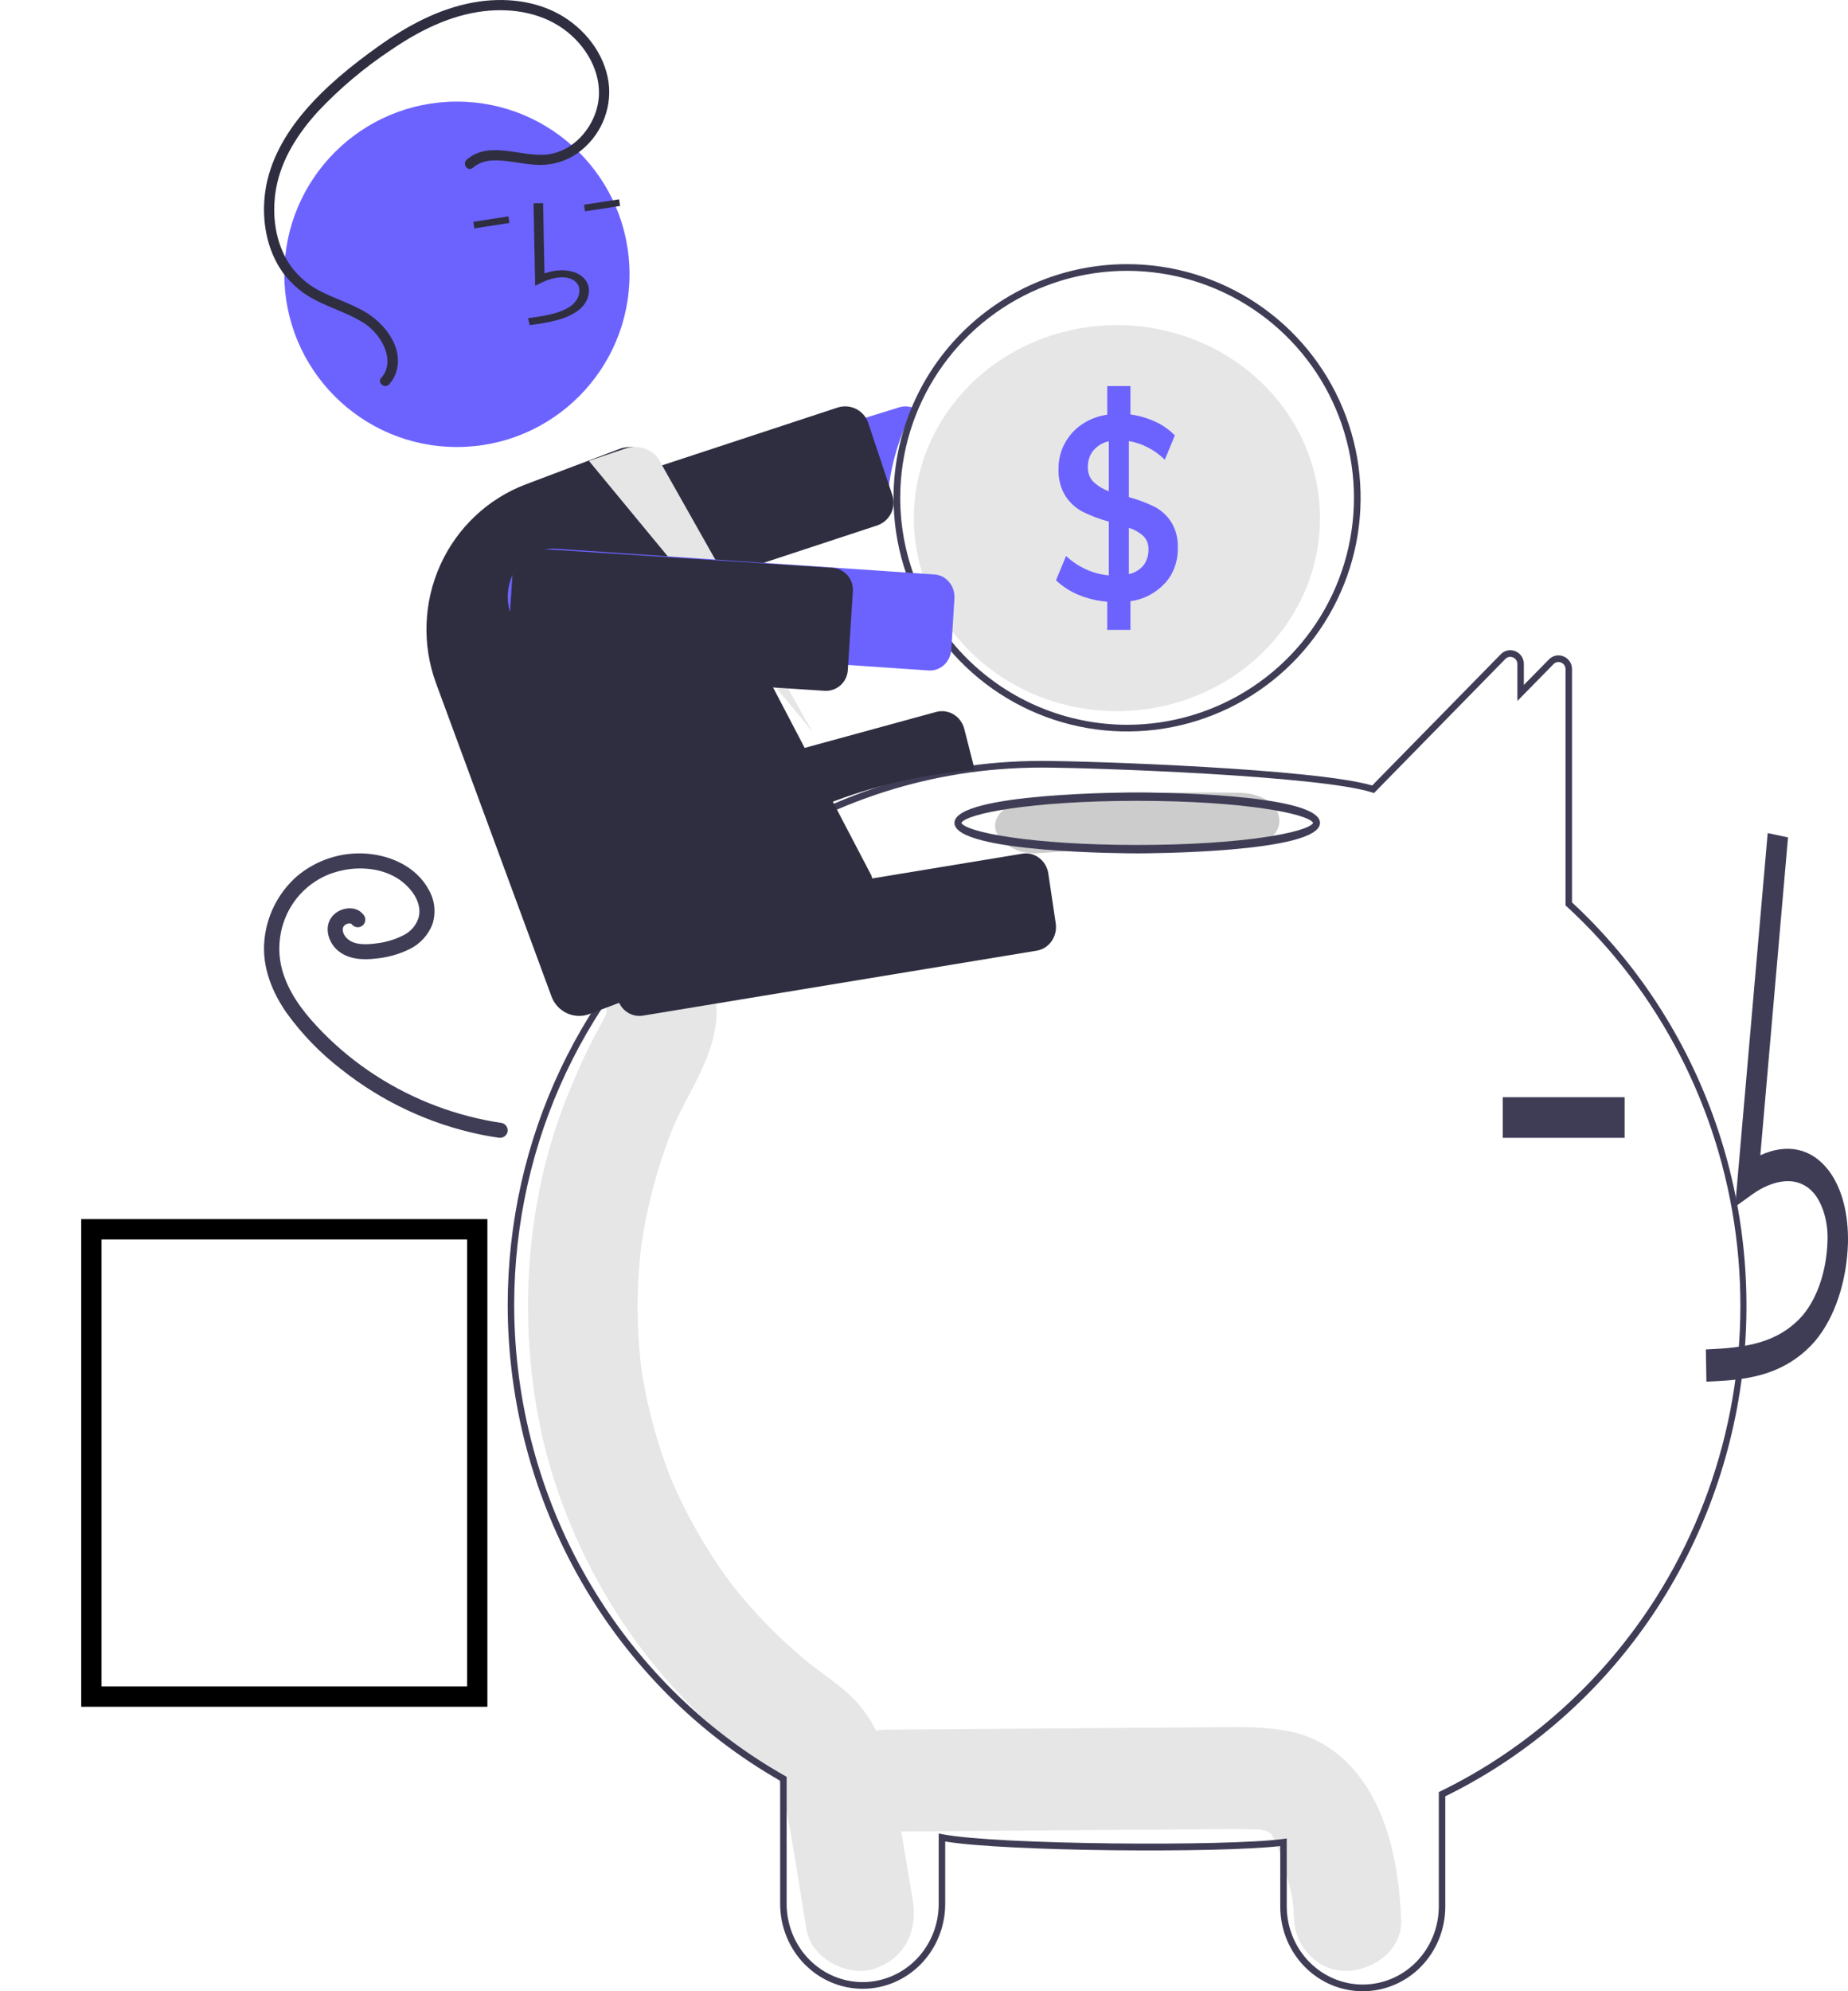 <svg width="91" height="98" viewBox="0 0 91 98" fill="none" xmlns="http://www.w3.org/2000/svg">
<g filter="url(#filter0_d)">
<rect x="4" y="56" width="20" height="24" fill="white"/>
<rect x="4.5" y="56.5" width="19" height="23" stroke="black"/>
</g>
<path d="M66.971 87.478C66.127 86.353 64.985 85.53 63.549 85.222C62.297 84.954 61.009 84.999 59.736 85.009L43.639 85.127C42.26 85.137 40.938 86.274 41.002 87.636C41.066 88.987 42.161 90.156 43.639 90.145C48.354 90.111 53.069 90.076 57.785 90.041C58.896 90.033 60.008 90.014 61.12 90.017C61.37 90.018 61.618 90.031 61.868 90.034C61.928 90.034 61.972 90.034 62.003 90.032C62.011 90.035 62.017 90.037 62.027 90.039C62.157 90.073 62.291 90.097 62.422 90.129C62.376 90.13 62.506 90.208 62.572 90.234C62.581 90.251 62.6 90.281 62.632 90.328C62.677 90.408 62.81 90.65 62.815 90.643C63.015 91.122 63.179 91.615 63.307 92.116C63.614 93.221 63.681 93.452 63.725 94.489C63.781 95.798 64.898 97.06 66.362 96.998C67.742 96.939 69.058 95.893 68.998 94.489C68.897 92.122 68.461 89.463 66.971 87.478Z" fill="#E6E6E6"/>
<path d="M44.944 93.497C44.633 91.653 44.328 89.808 44.011 87.966C43.689 86.096 43.032 84.384 41.544 83.157C41.147 82.829 40.734 82.523 40.321 82.218C40.175 82.111 40.03 82.004 39.886 81.894C39.877 81.887 39.872 81.883 39.864 81.877C39.849 81.864 39.83 81.848 39.804 81.827C39.184 81.314 38.585 80.778 38.014 80.208C37.508 79.702 37.023 79.175 36.56 78.626C36.445 78.488 36.331 78.35 36.218 78.21C36.199 78.186 36.094 78.055 36.026 77.969C35.962 77.882 35.845 77.727 35.825 77.7C35.694 77.518 35.565 77.334 35.438 77.149C34.574 75.883 33.825 74.545 33.202 73.15C33.14 73.012 33.08 72.873 33.021 72.733C33.005 72.69 32.984 72.635 32.957 72.562C32.832 72.224 32.706 71.886 32.591 71.544C32.347 70.818 32.137 70.081 31.962 69.333C31.875 68.964 31.797 68.593 31.727 68.219C31.691 68.028 31.658 67.835 31.626 67.643C31.621 67.611 31.591 67.403 31.573 67.286C31.56 67.168 31.535 66.959 31.532 66.926C31.512 66.732 31.494 66.538 31.479 66.343C31.444 65.906 31.421 65.467 31.408 65.028C31.387 64.247 31.402 63.467 31.451 62.686C31.479 62.248 31.519 61.81 31.569 61.373C31.572 61.347 31.574 61.325 31.576 61.306C31.579 61.287 31.583 61.264 31.587 61.237C31.623 60.996 31.662 60.755 31.705 60.514C31.867 59.603 32.079 58.7 32.339 57.809C32.462 57.388 32.595 56.971 32.739 56.556C32.804 56.373 32.87 56.19 32.938 56.007C32.934 56.019 33.139 55.507 33.141 55.49C33.954 53.611 35.284 51.898 35.286 49.764C35.287 48.32 34.037 46.936 32.573 47.002C31.843 47.029 31.152 47.332 30.646 47.847C30.14 48.363 29.858 49.05 29.86 49.764C29.86 49.797 29.86 49.825 29.86 49.852C29.846 49.897 29.835 49.934 29.825 49.967C29.666 50.304 29.472 50.624 29.298 50.953C28.821 51.852 28.415 52.781 28.028 53.724C27.395 55.258 26.911 56.848 26.582 58.471C25.866 62.027 25.81 65.68 26.418 69.256C27.47 75.526 30.939 81.528 35.761 85.563C36.179 85.913 36.608 86.251 37.041 86.583C37.22 86.72 37.401 86.855 37.582 86.988C37.668 87.052 38.023 87.326 37.867 87.193C38.203 87.473 38.344 87.615 38.431 87.821C38.443 87.869 38.46 87.933 38.483 88.022C38.544 88.255 38.602 88.487 38.65 88.724C39.07 90.788 39.362 92.888 39.712 94.966C39.953 96.394 41.751 97.323 43.05 96.895C44.561 96.397 45.203 95.027 44.944 93.497Z" fill="#E6E6E6"/>
<path d="M67.106 98C66.033 98.003 65.003 97.568 64.241 96.79C63.479 96.013 63.048 94.957 63.043 93.853V90.856C59.991 91.207 49.54 91.126 46.544 90.631V93.733C46.536 94.836 46.104 95.891 45.343 96.667C44.582 97.444 43.553 97.88 42.48 97.88C41.408 97.88 40.379 97.444 39.618 96.667C38.856 95.891 38.425 94.836 38.417 93.733V87.641C34.359 85.324 30.977 81.934 28.618 77.824C26.259 73.713 25.011 69.029 25 64.257C25 56.073 28.607 48.438 34.896 43.311C38.986 39.966 43.954 37.955 49.163 37.535C49.87 37.478 50.582 37.449 51.278 37.449C53.73 37.449 64.793 37.838 67.569 38.659L73.899 32.202C73.992 32.105 74.111 32.04 74.24 32.013C74.37 31.987 74.504 32 74.626 32.053C74.748 32.103 74.853 32.19 74.927 32.303C75.001 32.416 75.04 32.548 75.038 32.684V33.711L76.271 32.456C76.364 32.36 76.483 32.294 76.612 32.267C76.741 32.241 76.875 32.255 76.997 32.307C77.12 32.357 77.225 32.444 77.299 32.557C77.373 32.67 77.412 32.803 77.41 32.939V44.413C80.586 47.357 83.007 51.061 84.458 55.197C85.909 59.334 86.345 63.774 85.728 68.125C85.111 72.475 83.459 76.603 80.92 80.14C78.38 83.678 75.031 86.517 71.17 88.406V93.853C71.165 94.957 70.734 96.013 69.972 96.79C69.21 97.568 68.18 98.003 67.106 98ZM63.363 90.483V93.853C63.371 94.869 63.769 95.84 64.47 96.555C65.171 97.27 66.119 97.671 67.106 97.671C68.094 97.671 69.042 97.27 69.743 96.555C70.444 95.84 70.842 94.869 70.85 93.853V88.198L70.942 88.154C75.275 86.04 78.953 82.732 81.568 78.598C84.901 73.323 86.287 66.996 85.475 60.761C84.664 54.527 81.708 48.797 77.144 44.608L77.091 44.559V32.939C77.092 32.868 77.072 32.799 77.034 32.74C76.996 32.682 76.941 32.637 76.877 32.611C76.813 32.583 76.743 32.576 76.675 32.589C76.607 32.603 76.545 32.638 76.496 32.689L74.719 34.499V32.684C74.72 32.614 74.7 32.544 74.662 32.486C74.624 32.427 74.569 32.382 74.505 32.357C74.441 32.329 74.37 32.321 74.302 32.335C74.234 32.349 74.172 32.384 74.124 32.435L67.659 39.031L67.567 39.001C64.986 38.171 53.749 37.777 51.278 37.777C50.59 37.777 49.887 37.806 49.188 37.862C44.042 38.277 39.134 40.264 35.095 43.569C28.882 48.633 25.319 56.174 25.319 64.257C25.33 68.987 26.572 73.629 28.917 77.698C31.262 81.769 34.624 85.119 38.654 87.401L38.736 87.448V93.733C38.745 94.749 39.143 95.72 39.844 96.435C40.545 97.15 41.493 97.551 42.48 97.551C43.468 97.551 44.415 97.15 45.117 96.435C45.818 95.72 46.216 94.749 46.224 93.733V90.237L46.413 90.274C49.106 90.795 60.442 90.877 63.182 90.507L63.363 90.483Z" fill="#3F3D56"/>
<path d="M44.284 20.046L26.578 25.526C26.015 25.701 25.543 26.099 25.264 26.633C24.986 27.166 24.925 27.792 25.094 28.372C25.263 28.952 25.649 29.439 26.167 29.727C26.685 30.014 27.292 30.078 27.856 29.904L43.35 25.108L43.675 25.007C43.74 23.285 44.194 21.601 45 20.09C44.899 20.044 44.791 20.015 44.68 20.005C44.547 19.992 44.412 20.006 44.284 20.046Z" fill="#6C63FF"/>
<path d="M27.381 31C27.13 30.999 26.885 30.92 26.681 30.774C26.477 30.628 26.325 30.422 26.245 30.185L25.061 26.636C25.011 26.488 24.992 26.331 25.003 26.175C25.015 26.02 25.057 25.868 25.127 25.728C25.198 25.589 25.296 25.464 25.415 25.362C25.534 25.26 25.672 25.182 25.821 25.133L41.24 20.06C41.389 20.011 41.547 19.992 41.704 20.003C41.861 20.015 42.014 20.056 42.154 20.126C42.295 20.196 42.42 20.293 42.523 20.411C42.626 20.529 42.704 20.667 42.754 20.815L43.938 24.364C44.037 24.655 44.017 24.974 43.883 25.252C43.749 25.529 43.512 25.744 43.221 25.851C43.206 25.857 43.192 25.861 43.178 25.866L27.759 30.939C27.637 30.979 27.509 31 27.381 31Z" fill="#2F2E41"/>
<path d="M55.5 13C52.511 13.001 49.641 14.165 47.495 16.246C45.35 18.326 44.098 21.16 44.005 24.147C44.002 24.263 44 24.382 44 24.5C44 26.774 44.675 28.998 45.938 30.889C47.202 32.78 48.998 34.254 51.099 35.125C53.2 35.995 55.513 36.223 57.743 35.779C59.974 35.335 62.023 34.24 63.632 32.632C65.24 31.023 66.335 28.974 66.779 26.744C67.223 24.513 66.995 22.201 66.125 20.099C65.254 17.998 63.78 16.202 61.889 14.938C59.998 13.675 57.775 13 55.5 13ZM55.5 35.671C52.538 35.668 49.698 34.49 47.604 32.396C45.51 30.302 44.332 27.462 44.329 24.5C44.329 24.347 44.332 24.196 44.338 24.047C44.427 21.858 45.158 19.744 46.438 17.968C47.719 16.191 49.494 14.83 51.542 14.054C53.59 13.278 55.821 13.121 57.957 13.603C60.094 14.085 62.042 15.184 63.558 16.763C65.075 18.343 66.094 20.334 66.489 22.488C66.883 24.643 66.636 26.865 65.777 28.88C64.918 30.895 63.486 32.613 61.659 33.82C59.832 35.028 57.69 35.672 55.5 35.671Z" fill="#3F3D56"/>
<path d="M65 25.5C65 28.02 63.946 30.436 62.071 32.218C60.196 33.999 57.652 35 55 35C52.348 35 49.804 33.999 47.929 32.218C46.054 30.436 45 28.02 45 25.5C45 25.199 45.015 24.903 45.044 24.61C45.285 22.178 46.503 19.928 48.444 18.327C50.385 16.725 52.901 15.896 55.469 16.011C58.037 16.125 60.46 17.175 62.235 18.942C64.01 20.709 65 23.058 65 25.5Z" fill="#E6E6E6"/>
<path d="M57.662 25.673C57.445 25.35 57.16 25.095 56.833 24.93C56.43 24.737 56.013 24.582 55.588 24.466V21.707C56.242 21.819 56.855 22.136 57.359 22.623L57.853 21.429C57.569 21.142 57.242 20.913 56.889 20.754C56.497 20.574 56.086 20.454 55.666 20.398V19H54.523V20.412C54.081 20.468 53.655 20.63 53.273 20.888C52.927 21.119 52.637 21.442 52.426 21.829C52.224 22.206 52.12 22.64 52.124 23.081C52.105 23.559 52.227 24.031 52.471 24.421C52.696 24.759 52.993 25.026 53.335 25.198C53.744 25.396 54.168 25.555 54.601 25.673V28.317C53.829 28.251 53.094 27.918 52.494 27.364L52 28.559C52.336 28.874 52.717 29.119 53.127 29.284C53.577 29.466 54.046 29.577 54.523 29.614V31H55.666V29.588C56.302 29.509 56.898 29.2 57.365 28.705C57.571 28.481 57.733 28.212 57.842 27.913C57.951 27.614 58.004 27.293 57.998 26.97C58.017 26.507 57.899 26.051 57.662 25.673ZM54.601 24.174C54.323 24.078 54.064 23.92 53.839 23.71C53.75 23.62 53.68 23.509 53.633 23.385C53.587 23.261 53.565 23.127 53.57 22.992C53.561 22.686 53.66 22.389 53.845 22.166C54.05 21.932 54.315 21.776 54.601 21.721V24.174ZM56.306 27.829C56.112 28.054 55.861 28.203 55.588 28.253V25.979C55.849 26.058 56.093 26.197 56.306 26.386C56.386 26.464 56.45 26.562 56.493 26.672C56.536 26.782 56.556 26.902 56.553 27.022C56.563 27.317 56.475 27.605 56.306 27.829Z" fill="#6C63FF"/>
<path d="M27.744 45C27.494 45 27.251 44.914 27.053 44.756C26.855 44.598 26.712 44.377 26.648 44.126L26.037 41.736C25.961 41.435 26.003 41.116 26.154 40.847C26.305 40.579 26.553 40.383 26.843 40.303L46.099 35.038C46.389 34.96 46.698 35.003 46.957 35.16C47.217 35.316 47.406 35.573 47.483 35.873L48 37.898L47.903 37.906C42.965 38.304 38.239 40.156 34.287 43.245L34.258 43.259L28.032 44.961C27.938 44.987 27.842 45 27.744 45Z" fill="#2F2E41"/>
<path d="M24.726 55.271C22.5 54.944 20.371 54.142 18.485 52.922C17.55 52.317 16.685 51.613 15.904 50.821C15.134 50.038 14.397 49.15 14.016 48.108C13.649 47.144 13.668 46.077 14.069 45.127C14.464 44.182 15.22 43.432 16.17 43.042C17.125 42.663 18.28 42.622 19.209 43.037C19.653 43.231 20.036 43.538 20.321 43.928C20.453 44.108 20.551 44.31 20.609 44.525C20.664 44.719 20.669 44.925 20.624 45.122C20.569 45.319 20.473 45.502 20.342 45.658C20.21 45.815 20.047 45.942 19.862 46.031C19.456 46.238 19.015 46.372 18.562 46.426C18.105 46.488 17.45 46.544 17.083 46.179C17.008 46.107 16.948 46.02 16.909 45.923C16.881 45.85 16.872 45.77 16.881 45.692C16.876 45.726 16.903 45.617 16.902 45.621C16.896 45.637 16.871 45.677 16.907 45.616C16.918 45.596 16.93 45.577 16.944 45.559C16.932 45.574 16.905 45.6 16.953 45.556C16.992 45.513 17.043 45.482 17.099 45.466C17.121 45.459 17.143 45.454 17.165 45.448C17.221 45.433 17.109 45.449 17.167 45.447C17.189 45.447 17.211 45.447 17.233 45.446C17.29 45.444 17.178 45.431 17.232 45.444C17.253 45.45 17.274 45.455 17.294 45.461C17.339 45.475 17.262 45.428 17.293 45.464C17.329 45.505 17.256 45.424 17.296 45.464C17.316 45.483 17.335 45.504 17.353 45.526C17.424 45.595 17.519 45.634 17.618 45.634C17.717 45.634 17.812 45.595 17.882 45.526C17.95 45.455 17.988 45.361 17.988 45.263C17.988 45.165 17.95 45.071 17.882 45C17.513 44.544 16.785 44.657 16.412 45.041C15.936 45.532 16.125 46.309 16.587 46.738C17.111 47.222 17.853 47.256 18.527 47.175C19.096 47.12 19.651 46.964 20.165 46.714C20.676 46.464 21.075 46.034 21.286 45.508C21.381 45.228 21.415 44.93 21.386 44.635C21.357 44.34 21.265 44.055 21.117 43.798C20.522 42.684 19.29 42.113 18.073 42.014C17.446 41.966 16.815 42.041 16.218 42.236C15.62 42.431 15.068 42.743 14.592 43.152C13.675 43.974 13.11 45.116 13.014 46.341C12.908 47.611 13.403 48.844 14.125 49.869C14.88 50.91 15.781 51.839 16.802 52.625C18.796 54.21 21.135 55.309 23.631 55.832C23.928 55.893 24.227 55.946 24.527 55.989C24.623 56.012 24.723 55.998 24.809 55.95C24.894 55.901 24.958 55.823 24.987 55.729C25.013 55.634 25 55.532 24.951 55.447C24.902 55.361 24.821 55.298 24.726 55.271L24.726 55.271Z" fill="#3F3D56"/>
<path d="M60.979 39.015C57.673 38.96 54.378 39.059 51.094 39.312C49.971 39.398 49 39.866 49 40.652C49 41.31 49.964 42.08 51.094 41.993C54.377 41.74 57.672 41.642 60.979 41.697C63.675 41.741 63.673 39.06 60.979 39.015Z" fill="#CCCCCC"/>
<path d="M56 42C55.633 42 47 41.983 47 40.5C47 39.017 55.633 39 56 39C56.367 39 65 39.017 65 40.5C65 41.983 56.367 42 56 42ZM47.338 40.5C47.574 40.95 50.747 41.586 56 41.586C61.253 41.586 64.426 40.95 64.662 40.5C64.426 40.05 61.253 39.414 56 39.414C50.747 39.414 47.574 40.05 47.338 40.5V40.5Z" fill="#3F3D56"/>
<path d="M84.028 68C85.699 67.927 87.778 67.836 89.38 66C89.858 65.431 90.249 64.705 90.529 63.873C90.808 63.041 90.968 62.123 90.998 61.184C91.031 59.734 90.697 58.468 90.058 57.621C89.221 56.511 87.999 56.251 86.682 56.858L88.046 41.215L87.045 41L85.441 59.39L86.278 58.788C87.247 58.09 88.578 57.735 89.405 58.832C89.608 59.119 89.766 59.475 89.867 59.873C89.969 60.272 90.01 60.701 89.988 61.128C89.963 61.827 89.843 62.51 89.635 63.13C89.428 63.749 89.137 64.291 88.784 64.719C87.537 66.148 85.88 66.332 84 66.415L84.028 68Z" fill="#3F3D56"/>
<path d="M80 54H74V56H80V54Z" fill="#3F3D56"/>
<path d="M31.48 50C31.214 49.999 30.957 49.899 30.755 49.716C30.553 49.534 30.42 49.282 30.378 49.006L30.013 46.556C29.968 46.248 30.04 45.934 30.215 45.682C30.389 45.43 30.652 45.261 30.944 45.213L50.345 42.014C50.638 41.966 50.937 42.042 51.176 42.226C51.415 42.41 51.576 42.686 51.622 42.994L51.987 45.443C52.032 45.751 51.96 46.066 51.785 46.318C51.611 46.57 51.348 46.738 51.056 46.787L31.655 49.986C31.597 49.995 31.539 50 31.48 50Z" fill="#2F2E41"/>
<path d="M22.5 22C27.194 22 31 18.194 31 13.5C31 8.806 27.194 5 22.5 5C17.806 5 14 8.806 14 13.5C14 18.194 17.806 22 22.5 22Z" fill="#6C63FF"/>
<path d="M27.431 15.757C27.815 15.658 28.166 15.499 28.459 15.292C28.654 15.145 28.802 14.968 28.894 14.773C28.985 14.579 29.018 14.372 28.99 14.168C28.974 14.022 28.912 13.881 28.809 13.755C28.707 13.63 28.566 13.524 28.399 13.445C27.964 13.248 27.39 13.256 26.811 13.454L26.744 10L26.273 10.005L26.352 14.065L26.71 13.892C27.125 13.691 27.723 13.546 28.152 13.741C28.259 13.792 28.347 13.861 28.411 13.942C28.476 14.023 28.514 14.114 28.523 14.207C28.542 14.36 28.517 14.514 28.449 14.658C28.381 14.803 28.271 14.935 28.128 15.046C27.618 15.419 26.862 15.544 26 15.659L26.083 16C26.542 15.949 26.993 15.867 27.431 15.757Z" fill="#2F2E41"/>
<path d="M30.486 9.81L28.759 10.076L28.808 10.402L30.535 10.136L30.486 9.81Z" fill="#2F2E41"/>
<path d="M25.035 10.649L23.308 10.915L23.356 11.241L25.083 10.975L25.035 10.649Z" fill="#2F2E41"/>
<path d="M28.521 50C28.224 49.999 27.935 49.907 27.691 49.736C27.448 49.565 27.262 49.323 27.157 49.042L21.472 33.629C20.777 31.739 20.852 29.647 21.679 27.812C22.506 25.977 24.018 24.549 25.883 23.841L30.506 22.094C30.685 22.026 30.875 21.994 31.066 22.001C31.257 22.008 31.444 22.052 31.618 22.133C31.791 22.211 31.947 22.324 32.077 22.464C32.207 22.604 32.308 22.769 32.374 22.949L42.904 43.078C42.973 43.259 43.005 43.453 42.999 43.647C42.994 43.841 42.95 44.032 42.871 44.209C42.792 44.386 42.679 44.546 42.539 44.678C42.399 44.811 42.234 44.914 42.055 44.983L29.029 49.906C28.867 49.968 28.695 50 28.521 50Z" fill="#2F2E41"/>
<path d="M29 22.681L40 36L32.557 22.821C32.495 22.668 32.401 22.526 32.279 22.405C32.157 22.285 32.011 22.187 31.847 22.117C31.683 22.048 31.506 22.009 31.326 22.001C31.145 21.994 30.965 22.019 30.795 22.075L29 22.681Z" fill="#E6E6E6"/>
<path d="M45.73 32.998L27.097 31.73C26.803 31.71 26.516 31.629 26.252 31.492C25.988 31.355 25.752 31.164 25.558 30.93C25.363 30.697 25.215 30.425 25.12 30.131C25.025 29.837 24.986 29.526 25.005 29.215C25.024 28.905 25.1 28.602 25.23 28.323C25.36 28.044 25.541 27.794 25.762 27.589C25.983 27.384 26.24 27.227 26.518 27.127C26.797 27.026 27.091 26.985 27.385 27.005L46.018 28.273C46.155 28.282 46.29 28.32 46.414 28.384C46.537 28.448 46.648 28.538 46.739 28.647C46.83 28.756 46.9 28.884 46.944 29.021C46.988 29.159 47.007 29.305 46.998 29.45L46.845 31.963C46.827 32.256 46.699 32.53 46.49 32.724C46.281 32.918 46.008 33.017 45.73 32.998Z" fill="#6C63FF"/>
<path d="M40.674 34C40.65 34 40.627 33.999 40.603 33.998H40.603L26.009 33.054C25.868 33.045 25.729 33.008 25.602 32.945C25.475 32.882 25.362 32.795 25.268 32.688C25.175 32.581 25.103 32.457 25.058 32.323C25.012 32.188 24.993 32.046 25.002 31.904L25.252 28.013C25.261 27.871 25.298 27.732 25.36 27.605C25.423 27.477 25.51 27.363 25.616 27.269C25.722 27.176 25.846 27.104 25.98 27.058C26.114 27.012 26.256 26.993 26.397 27.002L40.991 27.946C41.276 27.965 41.543 28.096 41.731 28.312C41.92 28.528 42.016 28.81 41.998 29.096L41.748 32.987C41.735 33.196 41.661 33.396 41.537 33.563C41.413 33.731 41.243 33.859 41.048 33.932C40.928 33.977 40.801 34 40.674 34Z" fill="#2F2E41"/>
<path d="M22.984 7.854C24.114 6.889 25.666 7.752 26.962 7.601C28.201 7.457 29.18 6.352 29.43 5.178C29.722 3.809 29.007 2.437 27.952 1.583C26.797 0.648 25.266 0.379 23.814 0.552C22.151 0.751 20.629 1.521 19.264 2.453C17.946 3.325 16.734 4.345 15.653 5.493C14.684 6.556 13.863 7.823 13.601 9.253C13.363 10.553 13.545 11.993 14.318 13.094C14.729 13.658 15.278 14.108 15.914 14.4C16.577 14.723 17.285 14.955 17.927 15.32C18.898 15.873 19.843 17.02 19.538 18.214C19.473 18.474 19.344 18.715 19.163 18.915C18.946 19.154 18.554 18.838 18.772 18.597C19.155 18.175 19.14 17.612 18.936 17.108C18.693 16.54 18.263 16.071 17.717 15.777C17.045 15.395 16.302 15.159 15.613 14.811C14.953 14.493 14.381 14.022 13.944 13.437C13.119 12.298 12.872 10.816 13.059 9.444C13.262 7.961 14.029 6.612 14.991 5.482C16.038 4.252 17.324 3.211 18.638 2.276C20.047 1.273 21.605 0.425 23.328 0.118C24.822 -0.148 26.441 0.016 27.748 0.824C28.967 1.579 29.902 2.878 29.995 4.329C30.029 4.99 29.884 5.647 29.577 6.233C29.27 6.82 28.811 7.314 28.248 7.666C27.67 8.01 26.997 8.164 26.326 8.108C25.608 8.063 24.89 7.844 24.168 7.905C23.841 7.925 23.529 8.05 23.28 8.261C23.033 8.472 22.739 8.064 22.984 7.854V7.854Z" fill="#2F2E41"/>
<defs>
<filter id="filter0_d" x="0" y="56" width="28" height="32" filterUnits="userSpaceOnUse" color-interpolation-filters="sRGB">
<feFlood flood-opacity="0" result="BackgroundImageFix"/>
<feColorMatrix in="SourceAlpha" type="matrix" values="0 0 0 0 0 0 0 0 0 0 0 0 0 0 0 0 0 0 127 0"/>
<feOffset dy="4"/>
<feGaussianBlur stdDeviation="2"/>
<feColorMatrix type="matrix" values="0 0 0 0 0 0 0 0 0 0 0 0 0 0 0 0 0 0 0.25 0"/>
<feBlend mode="normal" in2="BackgroundImageFix" result="effect1_dropShadow"/>
<feBlend mode="normal" in="SourceGraphic" in2="effect1_dropShadow" result="shape"/>
</filter>
</defs>
</svg>
